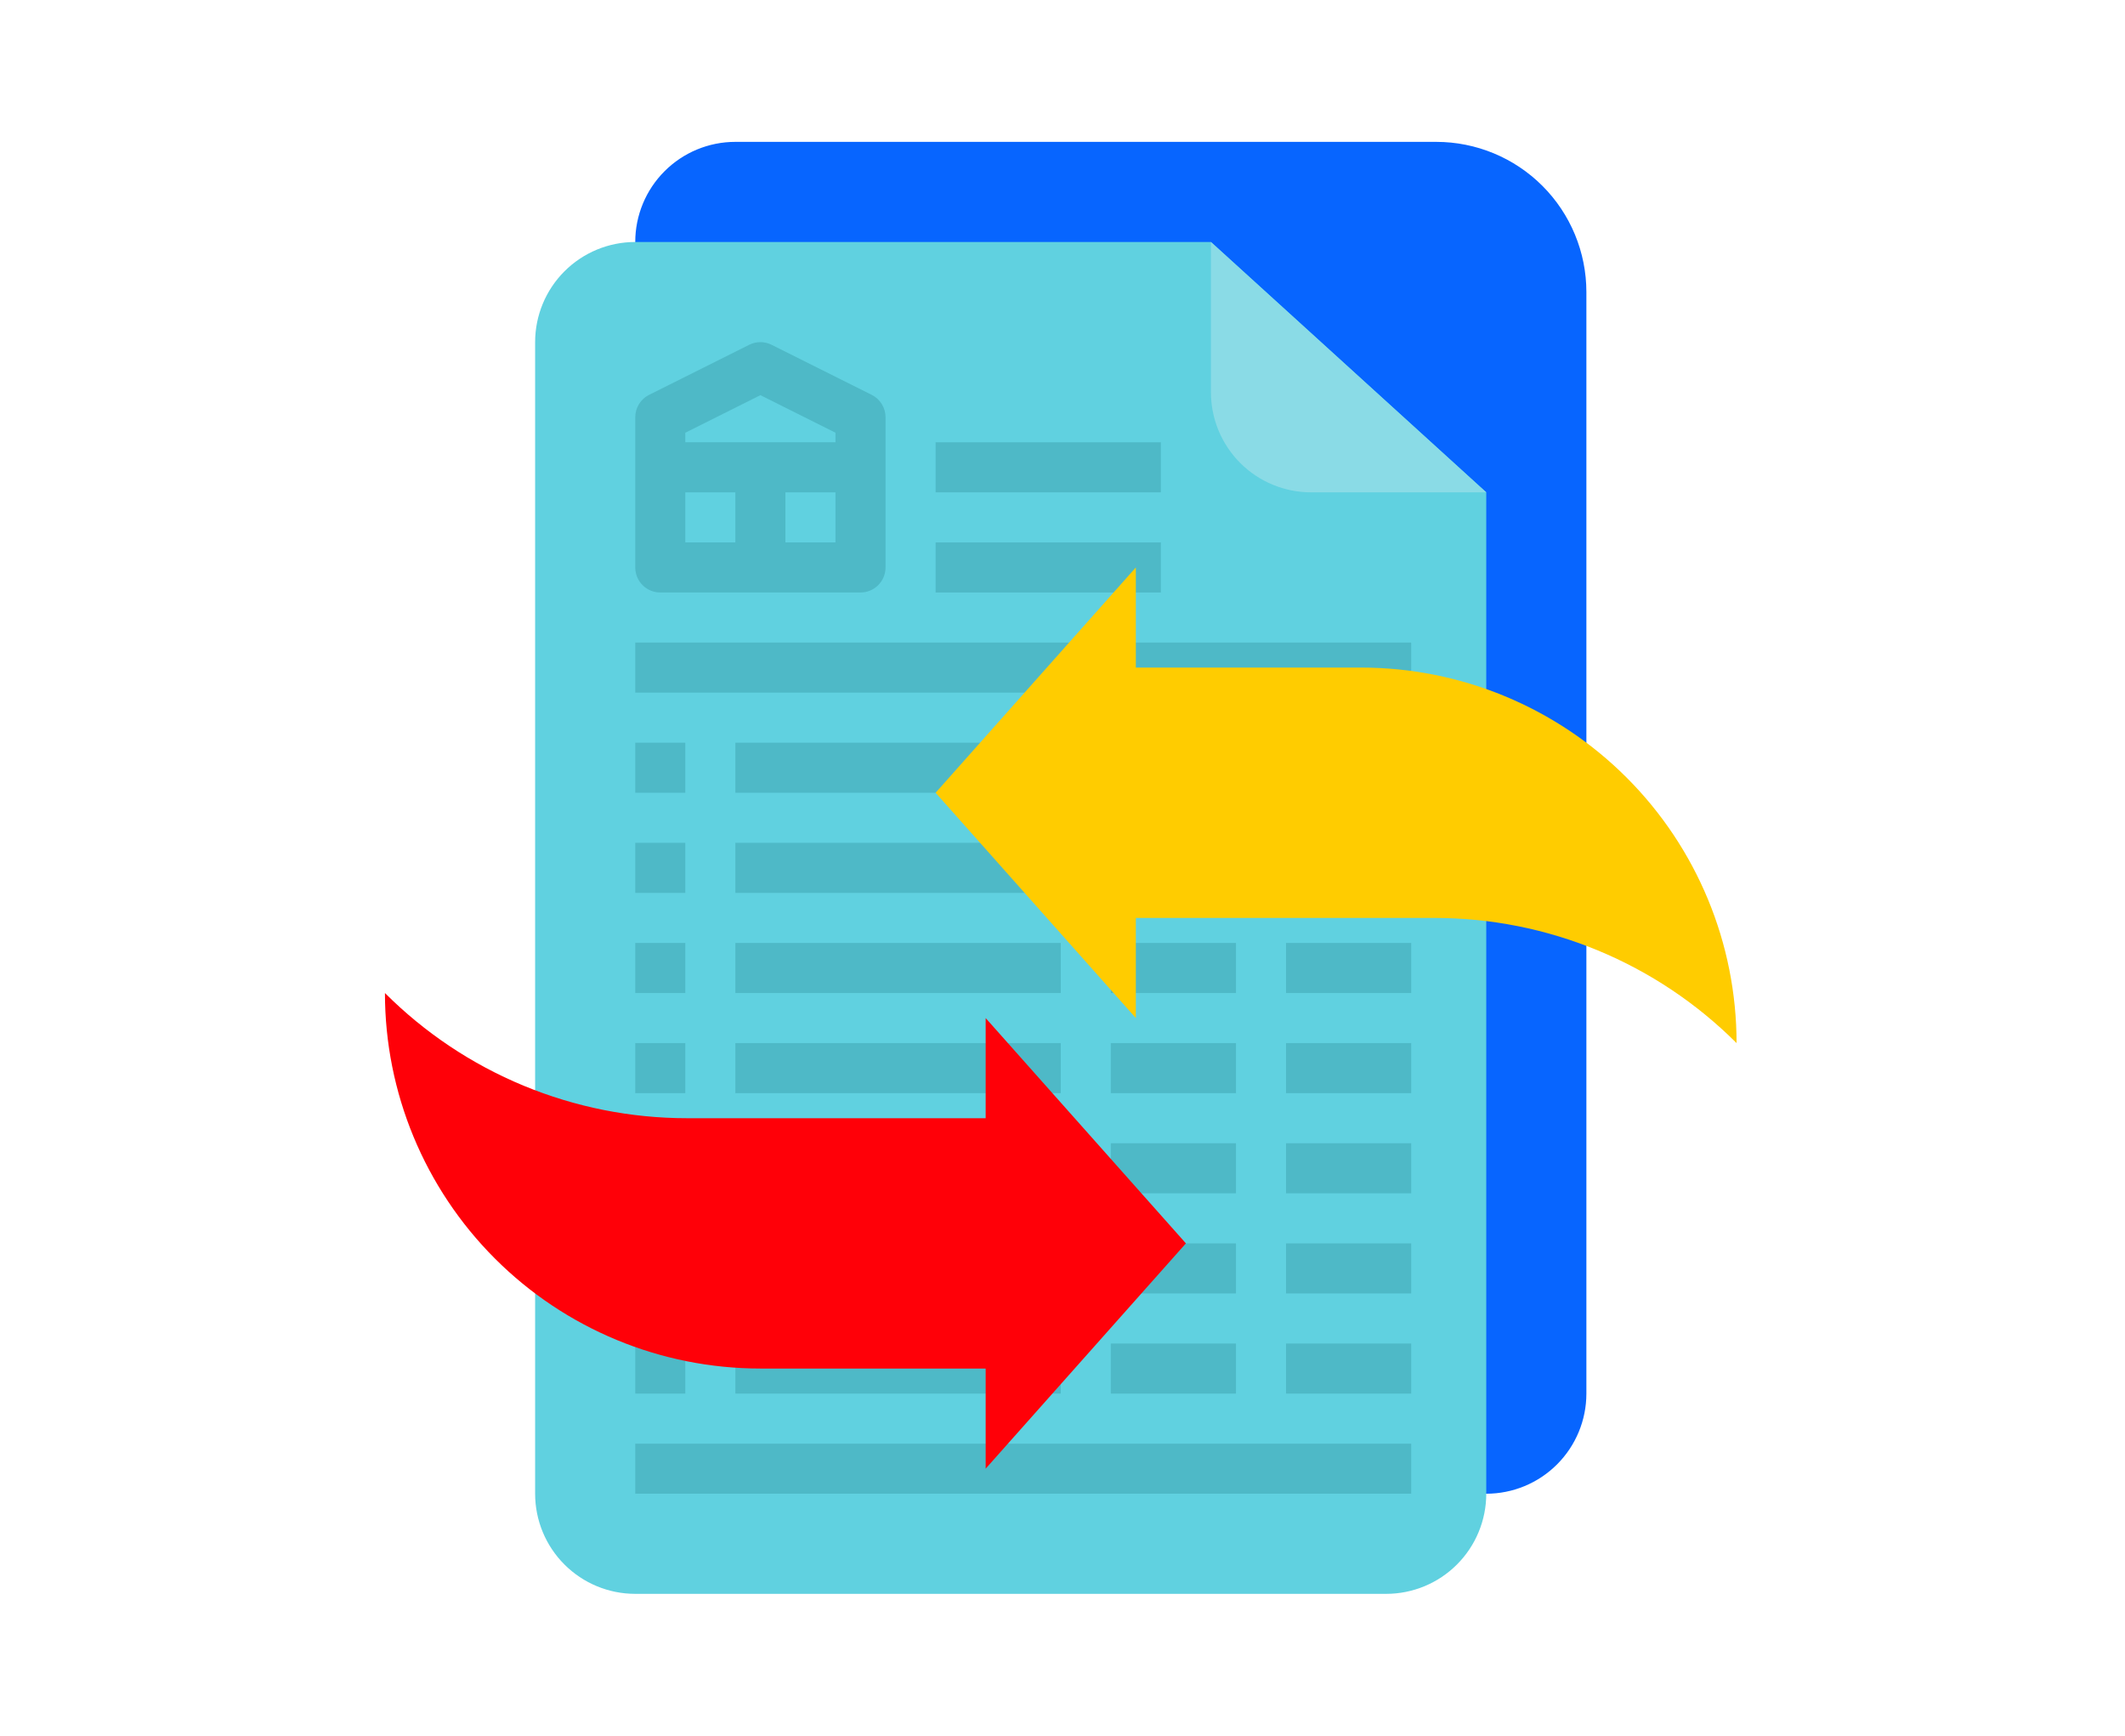 <svg width="120" height="98" viewBox="0 0 120 98" fill="none" xmlns="http://www.w3.org/2000/svg">
<path d="M83.93 84.337H41.526C40.027 84.337 38.589 83.741 37.529 82.68C36.468 81.62 35.873 80.182 35.873 78.683V13.663C35.873 12.164 36.468 10.726 37.529 9.666C38.589 8.605 40.027 8.01 41.526 8.01H81.103C83.353 8.01 85.51 8.903 87.1 10.493C88.691 12.084 89.584 14.241 89.584 16.49V78.683C89.584 80.182 88.988 81.62 87.928 82.68C86.868 83.741 85.43 84.337 83.93 84.337Z" fill="#0765FF"/>
<path d="M78.276 89.99H35.873C34.373 89.99 32.935 89.395 31.875 88.334C30.814 87.274 30.219 85.836 30.219 84.337V19.317C30.219 17.818 30.814 16.38 31.875 15.319C32.935 14.259 34.373 13.663 35.873 13.663H68.382L83.93 27.798V84.337C83.93 85.836 83.335 87.274 82.274 88.334C81.214 89.395 79.776 89.99 78.276 89.99Z" fill="#60D1E0"/>
<path d="M41.526 41.933H59.901V44.76H41.526V41.933Z" fill="#4EB9C7"/>
<path d="M35.873 41.933H38.7V44.76H35.873V41.933Z" fill="#4EB9C7"/>
<path d="M62.728 41.933H69.796V44.76H62.728V41.933Z" fill="#4EB9C7"/>
<path d="M72.623 41.933H79.69V44.76H72.623V41.933Z" fill="#4EB9C7"/>
<path d="M41.526 47.587H59.901V50.413H41.526V47.587Z" fill="#4EB9C7"/>
<path d="M35.873 47.587H38.7V50.413H35.873V47.587Z" fill="#4EB9C7"/>
<path d="M62.728 47.587H69.796V50.413H62.728V47.587Z" fill="#4EB9C7"/>
<path d="M72.623 47.587H79.69V50.413H72.623V47.587Z" fill="#4EB9C7"/>
<path d="M41.526 53.24H59.901V56.067H41.526V53.24Z" fill="#4EB9C7"/>
<path d="M35.873 53.24H38.7V56.067H35.873V53.24Z" fill="#4EB9C7"/>
<path d="M62.728 53.24H69.796V56.067H62.728V53.24Z" fill="#4EB9C7"/>
<path d="M72.623 53.24H79.69V56.067H72.623V53.24Z" fill="#4EB9C7"/>
<path d="M41.526 58.894H59.901V61.721H41.526V58.894Z" fill="#4EB9C7"/>
<path d="M35.873 58.894H38.7V61.721H35.873V58.894Z" fill="#4EB9C7"/>
<path d="M62.728 58.894H69.796V61.721H62.728V58.894Z" fill="#4EB9C7"/>
<path d="M72.623 58.894H79.69V61.721H72.623V58.894Z" fill="#4EB9C7"/>
<path d="M41.526 64.548H59.901V67.375H41.526V64.548Z" fill="#4EB9C7"/>
<path d="M35.873 64.548H38.7V67.375H35.873V64.548Z" fill="#4EB9C7"/>
<path d="M62.728 64.548H69.796V67.375H62.728V64.548Z" fill="#4EB9C7"/>
<path d="M72.623 64.548H79.69V67.375H72.623V64.548Z" fill="#4EB9C7"/>
<path d="M41.526 70.202H59.901V73.029H41.526V70.202Z" fill="#4EB9C7"/>
<path d="M35.873 70.202H38.7V73.029H35.873V70.202Z" fill="#4EB9C7"/>
<path d="M62.728 70.202H69.796V73.029H62.728V70.202Z" fill="#4EB9C7"/>
<path d="M72.623 70.202H79.69V73.029H72.623V70.202Z" fill="#4EB9C7"/>
<path d="M41.526 75.856H59.901V78.683H41.526V75.856Z" fill="#4EB9C7"/>
<path d="M35.873 75.856H38.7V78.683H35.873V75.856Z" fill="#4EB9C7"/>
<path d="M62.728 75.856H69.796V78.683H62.728V75.856Z" fill="#4EB9C7"/>
<path d="M72.623 75.856H79.69V78.683H72.623V75.856Z" fill="#4EB9C7"/>
<path d="M35.873 36.279H79.69V39.106H35.873V36.279Z" fill="#4EB9C7"/>
<path d="M35.873 81.51H79.69V84.337H35.873V81.51Z" fill="#4EB9C7"/>
<path d="M52.834 30.625H65.555V33.452H52.834V30.625Z" fill="#4EB9C7"/>
<path d="M52.834 24.971H65.555V27.798H52.834V24.971Z" fill="#4EB9C7"/>
<path d="M49.226 22.294L43.572 19.467C43.376 19.368 43.159 19.317 42.94 19.317C42.72 19.317 42.504 19.368 42.308 19.467L36.654 22.294C36.419 22.411 36.222 22.591 36.084 22.815C35.946 23.038 35.873 23.295 35.873 23.558V32.038C35.873 32.413 36.022 32.773 36.287 33.038C36.552 33.303 36.911 33.452 37.286 33.452H48.594C48.969 33.452 49.328 33.303 49.593 33.038C49.858 32.773 50.007 32.413 50.007 32.038V23.558C50.007 23.295 49.934 23.038 49.796 22.815C49.658 22.591 49.461 22.411 49.226 22.294ZM38.7 24.431L42.94 22.311L47.18 24.431V24.971H38.7V24.431ZM38.7 30.625V27.798H41.526V30.625H38.7ZM44.353 30.625V27.798H47.18V30.625H44.353Z" fill="#4EB9C7"/>
<path d="M68.382 13.663V22.144C68.382 23.644 68.978 25.082 70.038 26.142C71.098 27.202 72.536 27.798 74.036 27.798H83.93L68.382 13.663Z" fill="#8ADBE6"/>
<path d="M64.142 37.692V32.038L52.834 44.76L64.142 57.481V51.827H81.003C84.171 51.827 87.309 52.451 90.237 53.664C93.164 54.876 95.824 56.654 98.065 58.894C98.065 53.271 95.831 47.878 91.855 43.902C87.879 39.926 82.486 37.692 76.863 37.692H64.142Z" fill="#FFCC00"/>
<path d="M55.661 77.269V82.923L66.969 70.202L55.661 57.481V63.135H38.8C35.631 63.135 32.493 62.511 29.566 61.298C26.638 60.085 23.978 58.308 21.738 56.067C21.738 61.69 23.972 67.083 27.948 71.059C31.924 75.035 37.317 77.269 42.94 77.269H55.661Z" fill="#FF0008"/>
</svg>
